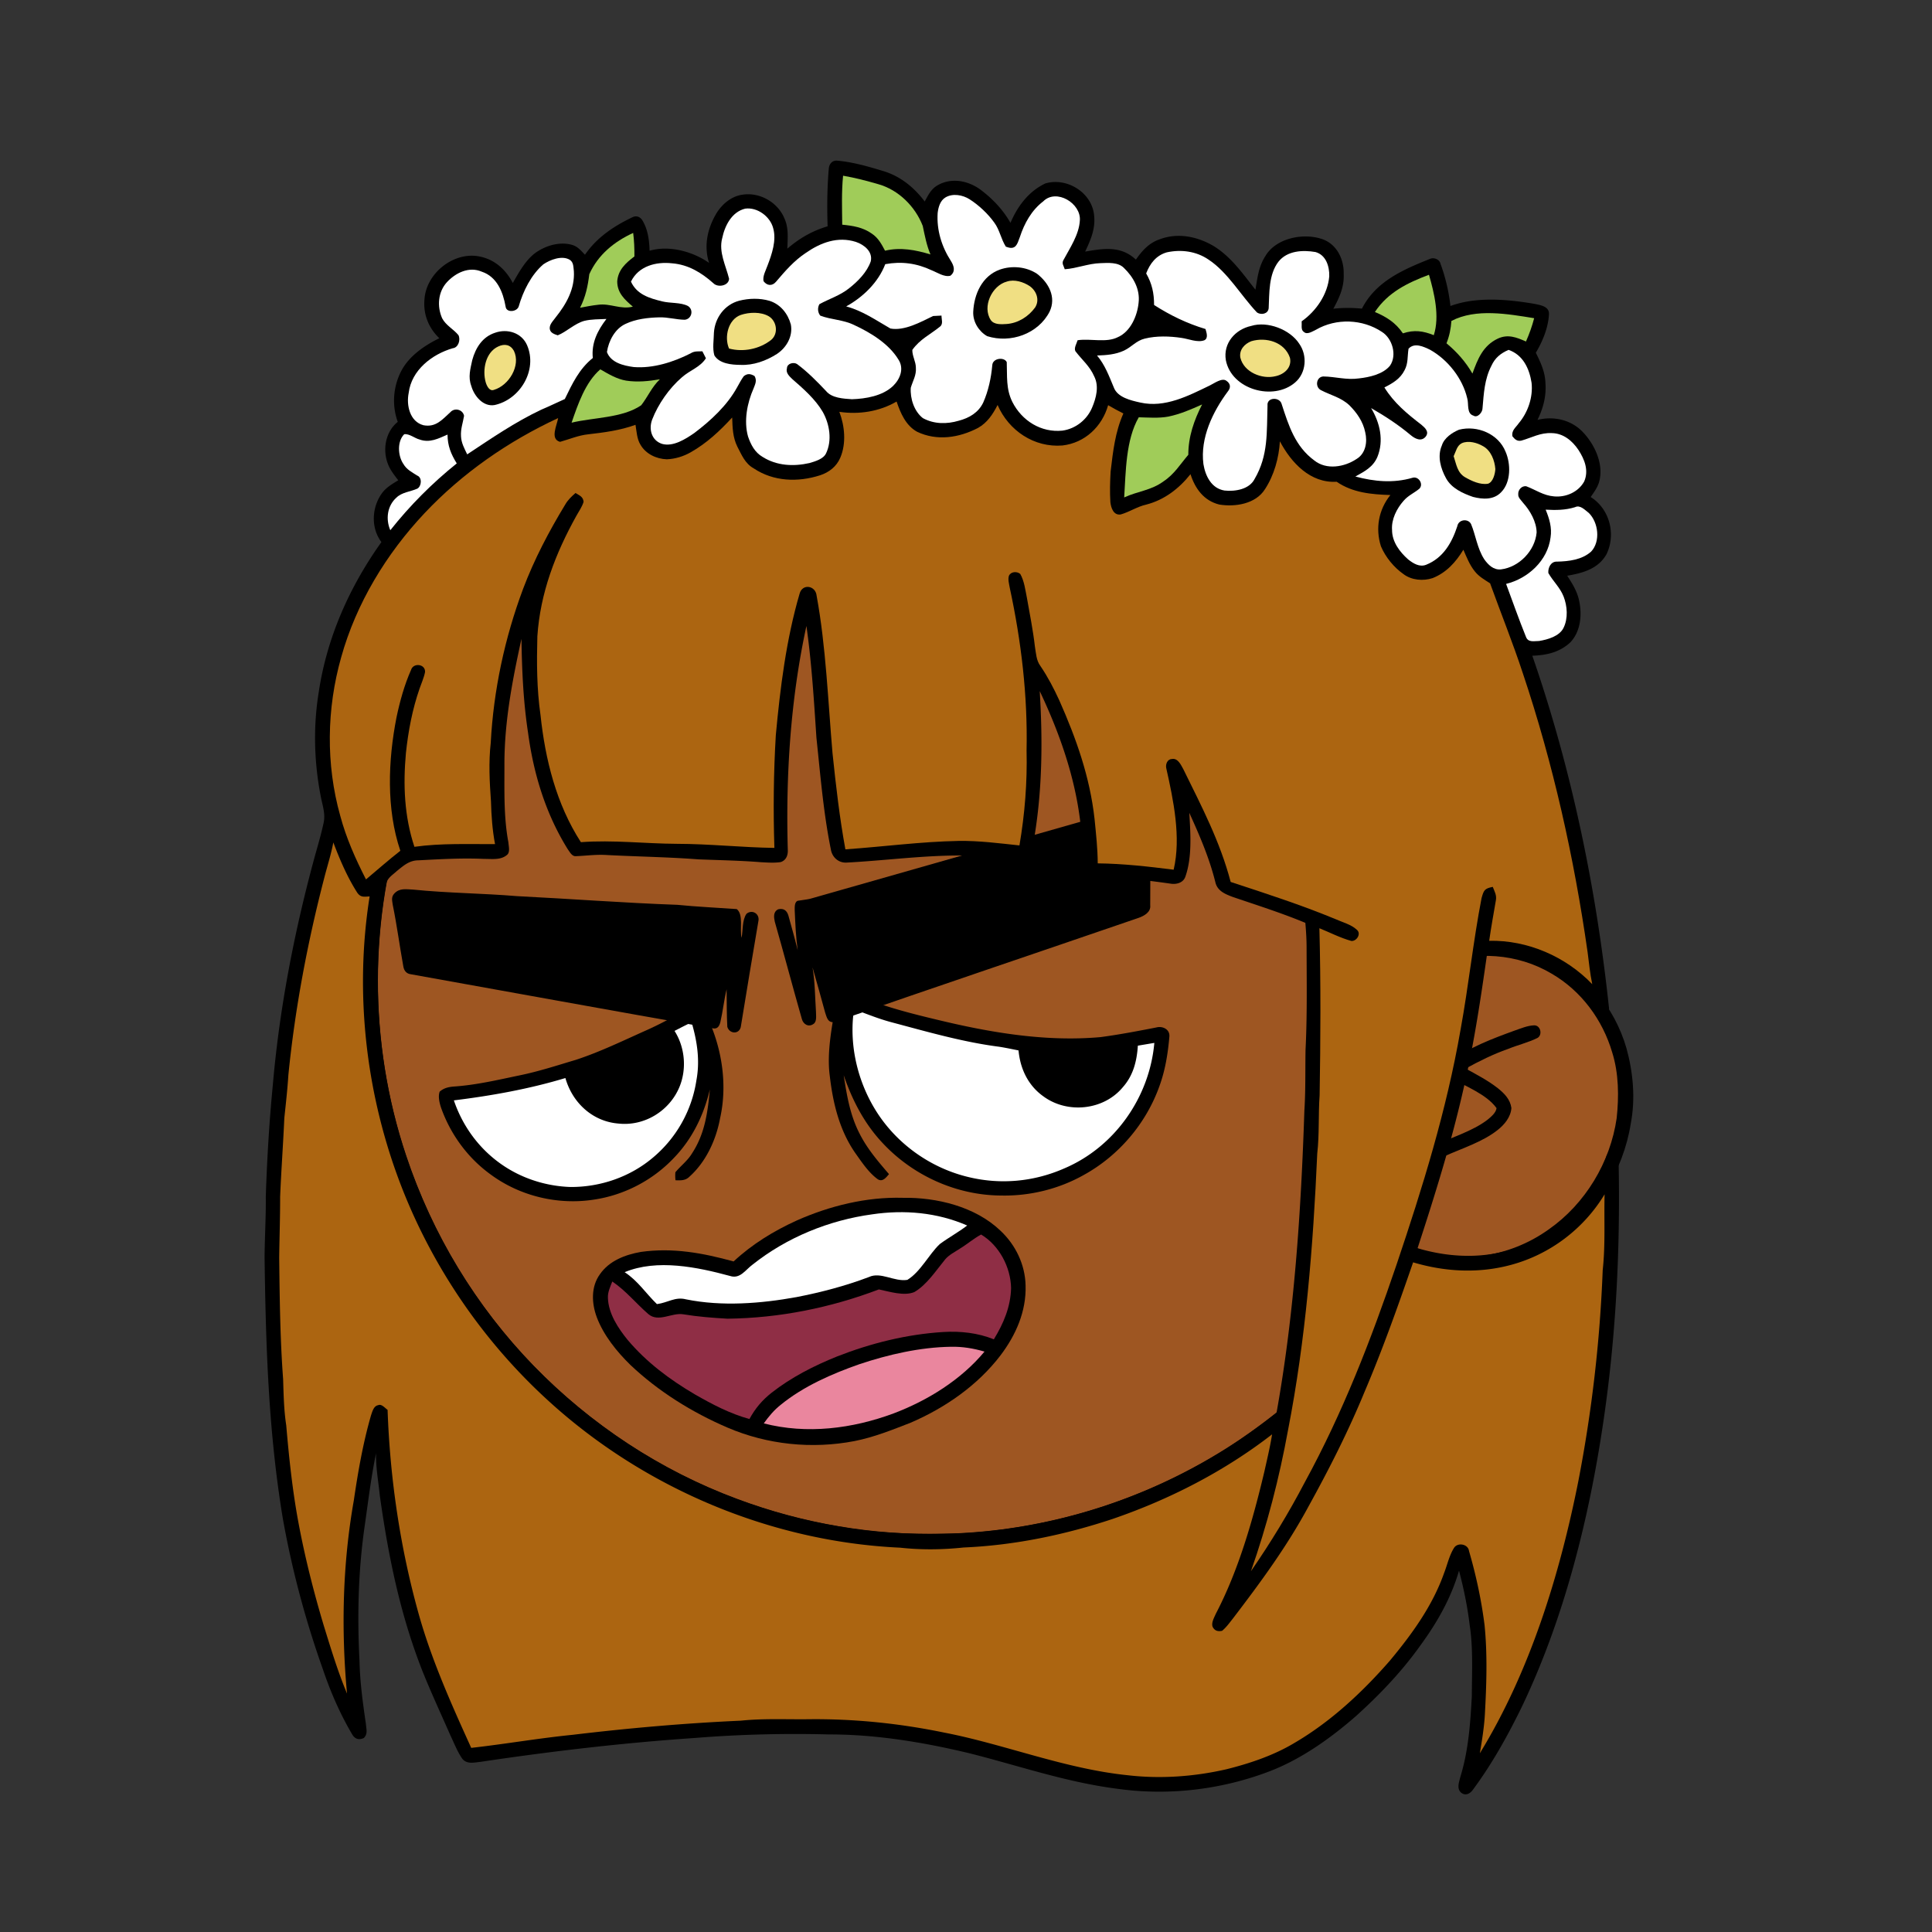 <svg xmlns:dc="http://purl.org/dc/elements/1.1/" xmlns:cc="http://creativecommons.org/ns#" xmlns:rdf="http://www.w3.org/1999/02/22-rdf-syntax-ns#" xmlns:svg="http://www.w3.org/2000/svg" xmlns="http://www.w3.org/2000/svg" viewBox="0 0 762 762" fill="none"><rect x="0" y="0" width="762" height="762" fill="#333333" stroke="none"/><mask id="avatarsRadiusMask"><rect width="762" height="762" rx="0" ry="0" x="0" y="0" fill="#fff"/></mask><g mask="url(#avatarsRadiusMask)"><path d="M396.01 164.85c37.82 4.9 74.21 19.64 104.8 42.39 6.15 4.84 12.48 9.33 18.02 14.92 23.77 21.98 42.73 49.02 55.13 78.95 9.35 22.31 14.72 46.04 16.64 70.14 6.62.81 13.05 2.14 19.12 5 15.54 6.93 27.08 20.94 31.78 37.21 2.63 9.56 3.56 19.75 1.72 29.55-2.96 18.76-13.72 36.13-29.37 46.92-10.94 7.65-24.49 12.03-37.86 11.68-5.13-.05-10.04-1.6-15.13-1.79-1.85 2.17-3.23 4.84-4.76 7.25-18.66 29.62-44.57 54.51-74.64 72.4-28.1 16.73-59.9 27.16-92.46 30.32-11.08.7-21.87 2.05-32.98.74-51.69-2.3-102.07-23.44-140.15-58.43-29.03-26.55-50.84-60.83-62.54-98.39-7.09-22.85-10.62-46.78-10.07-70.71.52-40.34 12.53-80.58 33.94-114.76 19.1-30.81 45.91-56.58 77.2-74.83 29.63-17.28 63.35-27.68 97.59-29.87 14.66-1.47 29.44-.37 44.02 1.31Z" fill="#000"/><path d="M363 169.06c48.47-1.39 97.32 14.7 135.81 44.12 6.55 4.06 11.72 9.49 17.36 14.64 24.33 22.63 43.2 50.95 54.93 82.02 7.43 19.61 11.86 40.2 13.56 61.09-8.89.74-17.34 2.34-25.38 6.38-2.19 1.03-1.89 4.95.68 5.23 2.35.23 4.98-1.51 7.24-2.2 14.62-5.37 31.32-4.35 44.78 3.68 11.69 6.78 20.09 18.16 23.89 31.06 2.6 8.25 2.68 17.41 1.76 25.95-2.5 17.35-12.35 33.73-26.73 43.81-15.71 11.33-37.17 14.64-54.93 6.2-3.17-1.43-5.94-3.58-9.08-5.05-2.95-1.09-4.88 2.79-2.7 4.75 3.17 2.76 7.34 4.52 11 6.56-20.14 34.15-49.45 62.7-84.41 81.47-30.2 16.31-64.44 25.53-98.78 26.15-27.63.72-55.33-4.04-81.21-13.72-30.32-11.24-57.84-29.43-80.37-52.6-22.67-23.37-39.92-51.88-50.2-82.77-14.96-44.64-14.91-94.01.27-138.59 11.05-33.06 30.28-63.21 55.37-87.39 29.67-28.73 67.65-48.54 108.13-56.67 12.8-2.52 25.94-4.24 39.01-4.12Z" fill="rgba(158, 86, 34, 1)"/><path d="M605.03 404.4c2.63-.1 3.44 3.8 1.36 4.98-3.69 1.83-7.82 2.77-11.64 4.35-5.82 2.04-11.28 4.76-16.68 7.72 4.29 2.34 8.86 4.74 12.71 7.76 2.58 2.09 4.85 4.35 5.33 7.8-.26 3.59-2.73 6.55-5.45 8.69-5.86 4.66-13.92 7.18-20.79 10.26-1.75.62-4.43 1.99-5.59-.26-1.02-1.74-.06-3.11 1.57-3.87 6.65-3.3 14.86-5.62 20.79-10.16 1.37-1.14 3.39-2.74 3.61-4.62-4.07-5.63-12.42-8.59-18.23-12.09-2.34-1.72-2.29-4.24-.16-6.13 7.27-5.64 16.98-9.26 25.57-12.38 2.42-.83 5.03-1.95 7.6-2.05Z" fill="#000"/><g transform="translate(-161 -83)"><path d="M494.83 474.61c2.51.17 5.02 1.39 7.38 2.24 9.33 3.65 18.8 6.05 28.52 8.37 20.93 5.06 42.75 8.76 64.32 6.83 7.36-.98 14.7-2.38 21.99-3.8 2.53-.69 5.45.75 5.17 3.64-.56 6.56-1.63 13.23-3.9 19.44-5.27 14.83-16.11 27.53-29.89 35.11-9.8 5.51-21.19 8.31-32.42 8.09-17.65-.05-34.84-7.8-46.86-20.68-7.23-7.66-11.98-16.88-15.38-26.78 1.24 7.98 2.51 15.76 6.26 23.03 3.03 6.01 7.26 10.92 11.61 15.99-1.15 1.33-2.54 3.26-4.48 1.98-3.61-2.64-6.29-6.76-8.86-10.36-6.2-8.96-8.75-19.54-10-30.22-.99-7.27.07-15.03 1.27-22.23.76-3.53 1.94-8.67 5.27-10.65ZM436.11 479.84c2.2.74 3.17 3.02 4.14 4.93 5.57 12.06 7.7 26.28 4.75 39.31-1.56 8.46-5.54 17.15-12.02 22.96-1.59 1.63-3.44 1.53-5.55 1.47a14.54 14.54 0 0 1-.05-3.16c2.13-2.57 4.79-4.51 6.55-7.43 5.1-7.77 6.2-16.21 7.05-25.25-2.4 10.15-6.94 19.55-14.24 27.08-8.3 8.76-19.55 14.63-31.49 16.39-14.13 2.2-29.06-1.34-40.6-9.82-9.1-6.53-15.98-15.92-19.7-26.46-.62-1.89-1.23-4.36-.54-6.29 1.6-1.44 3.52-1.87 5.61-2.03 8.8-.59 17.33-2.62 26.08-4.44 7.47-1.54 14.64-3.89 21.94-6.06 9.57-3.12 18.95-7.7 28.15-11.8 5.21-2.33 10.21-5.07 15.18-7.86 1.41-.7 3.12-1.76 4.74-1.54Z" fill="#000"/><path d="M497.89 481.07c4.93 1.84 9.74 3.81 14.84 5.15 13.85 3.68 28.08 7.8 42.3 9.62 2.57.4 5.13.95 7.69 1.46.66 7.27 3.8 13.87 9.84 18.14 9.45 6.94 23.73 5.49 31.27-3.61 4.15-4.66 5.55-10.31 5.95-16.41 2.17-.36 4.33-.73 6.5-1.09-1.89 21.43-15.6 41.02-35.47 49.48-12.02 5.3-25.27 6.53-38.05 3.38-15.24-3.69-28.84-13.59-36.88-27.07-6.41-10.7-9.56-23.58-8.41-36.02.13-1.01.27-2.02.42-3.03ZM433.78 486.25c2.2 7.46 3.34 15.04 1.9 22.78a49.419 49.419 0 0 1-17.13 30.52c-9.03 7.65-20.76 11.68-32.57 11.61-9.68-.32-19.25-3.38-27.2-8.94-8.85-6.18-15.31-15.02-18.77-25.22 14.82-1.83 29.68-4.49 43.99-8.81 2.75 9.71 10.67 17.13 20.91 17.95 10.19 1.12 20.01-4.88 23.99-14.24 3.02-7.1 2.31-15.78-1.86-22.3 2.23-1.14 4.46-2.34 6.74-3.35Z" fill="#fff"/></g><g transform="translate(-161 -83)"><g fill="#000"><path d="M613.54 401.51c1.59 1.01 1.08 2.86 1.24 4.48-.06 11.34-.05 22.7-.12 34.04.32 2.75-2.42 4.22-4.62 5-39.99 13.74-80.12 27.25-120.05 41.12-2.53.2-2.84-1.75-3.51-3.66-1.63-6-3.3-11.98-5.01-17.95.97 5.75.98 11.66 1.36 17.47-.02 1.44.45 3.94-.99 4.85-1.95 1.4-4.07.13-4.6-2.03-3.64-12.73-7.02-25.58-10.66-38.32-.39-1.83-.65-3.91 1.36-4.88 2.11-.49 3.41.47 4 2.44 1.27 4.55 2.55 9.11 3.68 13.7-.73-5.24-.94-10.49-1.18-15.77-.01-1.27-.14-3.73 1.66-3.79 1.47-.26 2.98-.38 4.43-.72 41.23-11.74 82.37-23.44 123.6-35.22 3.27-.87 6.02-2.08 9.41-.76ZM324 433.87c13.64 1.39 27.36 1.44 41 2.58 21.04 1.05 42.11 2.67 63.14 3.42 7.79.78 15.61 1.12 23.44 1.68 2.77 2.19 1.08 8.08 1.91 11.33.56-2.97.18-6.91 1.92-9.46 2.15-1.8 5.08-.17 4.76 2.56-2.36 14.03-4.77 28.14-7.02 42.18-.8 2.93-4.48 2.56-5.29-.15-.27-4.92-.21-9.89-.28-14.83-1.03 4.29-1.47 8.69-2.47 12.98-.43 1.64-1.17 2.84-3.1 2.4-39.48-6.89-79.4-14.23-118.87-21.29-1.88-.2-2.83-1.46-3.09-3.26-1.45-7.98-2.5-16.04-4.12-23.99-.23-1.72-.74-3.14.56-4.58 2.12-2.29 4.72-1.68 7.51-1.57Z"/></g></g><g transform="translate(-161 -83)"><path d="M517 555.43c13.39-.24 28.69 3.46 38.6 12.98 5.97 5.58 9.72 13.37 9.9 21.58.32 10.21-3.84 19.58-9.89 27.58-9.04 11.85-21.87 20.72-35.47 26.57-7.32 2.84-14.41 5.71-22.15 7.24-16.76 3.21-34.33 1.42-50.03-5.31-13.98-6.01-27.24-14.24-38.31-24.71-5.42-5.3-10.58-11.69-13.28-18.84-2.03-5.48-2.34-11.97 1.22-16.91 3.7-5.37 9.99-7.74 16.18-8.84 12.6-1.77 24.45.42 36.57 3.76 7.36-6.86 15.88-12.06 25.02-16.21 12.99-5.74 27.38-9.28 41.64-8.89Z" fill="#000"/><path d="M542.47 566.35c-3.47 2.67-7.33 4.74-10.83 7.34-4.3 4.07-7.59 10.96-12.77 14.1-5.16.84-10.5-3.32-15.18-1.11-9.25 3.5-18.79 6.01-28.49 7.9-14.14 2.57-29.48 3.77-43.64.89-4.29-1.11-7.12 1.32-11.46 1.88-4.37-4.22-7.53-9.21-12.73-12.59 12.76-5.32 28.76-1.99 41.63 1.51 3.92 1.25 6.04-2.46 8.8-4.48 13.48-10.73 30.18-17.54 47.23-19.85 12.66-1.87 25.64-.74 37.44 4.41Z" fill="#fff"/><path d="M547.96 569.91c7.13 4.29 11.65 12.83 11.82 21.09-.18 7.44-2.97 13.99-6.8 20.24-6.37-2.56-13.17-3.29-19.99-2.88-14.36.89-28.54 4.42-41.91 9.67-9.04 3.64-18.05 8.23-25.74 14.27-3.77 2.98-6.45 6.16-8.76 10.38-7.74-2.15-14.6-5.75-21.53-9.73-9.94-5.85-19.02-12.62-26.5-21.47-3.77-4.64-7.55-10.34-7.78-16.49-.14-2.33.91-4.43 1.72-6.55 5.41 3.65 9.36 8.64 14.22 12.85 4 3.41 9.21-.65 13.75.08 5.81.96 11.66 1.41 17.53 1.74 20.42-.25 40.58-4.31 59.65-11.55 4.16.86 9.89 2.73 13.97 1.05 4.92-2.84 8.62-8.58 12.18-12.91 1.47-1.75 3.81-2.92 5.71-4.17 2.91-1.75 5.48-4.02 8.46-5.62Z" fill="#8F2E45"/><path d="M536 614.18c4.54-.11 8.95.63 13.3 1.9-9.23 11.12-22.42 19.3-35.85 24.38-16.26 6.04-34.23 8.32-51.21 3.94 1.95-2.75 4.09-5.3 6.76-7.39 8.9-7.26 20.21-12.2 30.99-15.97 11.5-3.83 23.86-6.67 36.01-6.86Z" fill="#EA869E"/></g><g transform="translate(-161 -83)"/><g transform="translate(-161 -83)"><path fill-rule="evenodd" clip-rule="evenodd" d="M509.54 150.52c-5.98-1.82-12.2-3.63-18.44-4.17-1.89-.11-3.06 1.35-3.21 3.11-.66 7.56-.72 15.21-.47 22.79-6.09 1.83-11.08 4.7-15.89 8.83.017-.534.04-1.064.062-1.592.158-3.688.309-7.216-1.362-10.698-2.72-6.13-9.62-10-16.27-9.02-4.3.55-7.87 3.49-10.18 7.03-3.68 5.96-5.31 13.06-3.11 19.89-6.43-4.51-15.79-7.04-23.46-4.8-.14-4.17-.68-8.6-2.99-12.19-.9-1.26-2.24-1.71-3.67-1.07-7.39 3.51-14.13 7.99-18.83 14.84-.244-.248-.48-.497-.712-.741-1.299-1.37-2.49-2.626-4.458-3.169-4.96-1.37-10.56.36-14.6 3.34-3.576 2.737-6.134 7.219-8.366 11.133l-.324.567c-3.03-5.68-7.67-9.71-14.2-10.62-9.85-1.25-19.94 7.1-20.64 17.01-.55 5.94 1.59 11.32 5.86 15.41-5.86 2.86-11.93 7-15.02 12.92-3.2 6.18-3.77 13.5-1.38 20.07-4.64 3.72-5.97 10.37-4.14 15.87.804 2.574 2.389 4.64 3.999 6.738l.331.432-.585.358c-2.221 1.356-4.294 2.622-5.885 4.802-3.99 5.6-4.39 13.59-.17 19.21-12.6 17.67-21.51 37.66-24.72 59.21-2.21 13.52-1.84 27.5.77 40.95.158.858.354 1.707.549 2.552.61 2.634 1.211 5.235.621 7.968-.775 3.625-1.782 7.205-2.788 10.782-.423 1.506-.847 3.01-1.252 4.518-7.75 28.81-13.44 58.46-16.01 88.2-1.42 14.62-2.29 29.32-2.77 44 .05 4.53-.093 9.051-.237 13.571-.111 3.482-.222 6.964-.243 10.449.48 34.72 1.5 68.44 7.18 102.81 3.61 20.3 8.95 40.27 15.86 59.69 3.02 8.92 6.75 17.49 11.54 25.6 1.08 1.82 2.63 2.27 4.55 1.4 1.344-1.312 1.164-2.74.967-4.308-.049-.392-.099-.792-.127-1.202-1.21-8.31-2.36-16.58-2.53-24.99-.9-17.3-.52-34.8 1.88-51.97.343-2.38.672-4.765 1-7.15 1.048-7.607 2.097-15.224 3.65-22.73-.085 4.057.404 7.896.904 11.817.211 1.656.423 3.326.596 5.033 3.3 23.51 7.92 46.38 16.59 68.56 2.513 6.313 5.272 12.496 8.036 18.688 1.062 2.38 2.124 4.762 3.174 7.152.403.838.79 1.696 1.179 2.558 1.046 2.319 2.105 4.666 3.541 6.722 1.567 1.925 3.853 1.63 6.053 1.346.383-.05.763-.099 1.137-.136 28.01-4.18 56.21-7.5 84.47-9.41 17.61-1.42 35.34-1.86 53-1.4 18.6-.03 37.47 3.13 55.53 7.47 5.802 1.462 11.493 3.057 17.159 4.644 13.515 3.785 26.889 7.531 41.291 9.356 19.98 2.76 40.7.31 59.54-6.85 12.6-4.79 24.21-13.06 34.31-21.88 9.52-8.6 18.3-17.81 25.72-28.31 6.45-8.87 11.86-18.44 14.9-29.04 1.85 7.02 3.32 14.13 4.19 21.34 1.14 7.362 1.029 15.078.921 22.668-.027 1.864-.053 3.72-.061 5.562-.59 10.85-1.33 21.41-4.53 31.81-.068.291-.149.595-.233.906-.468 1.751-1 3.743.393 5.144 1.62 1.53 3.57.71 4.75-.94 7.55-10.17 13.81-21.41 19.35-32.78 16.81-35.16 26.6-74.55 32.23-112.99 4.88-33.18 6.56-66.68 5.97-100.2a16.994 16.994 0 0 1-.056-1.261c-.025-1.211-.052-2.523-.674-3.439-1.109-.562-2.011-.307-3.024-.021-.284.08-.577.163-.886.231-5.37 15.63-16.69 28.82-32.06 35.25-13.63 5.88-28.54 5.72-42.63 1.56 6.92-21.15 13.61-42.61 18.45-64.33 3.9-16.93 6.43-33.99 8.89-51.17 16.39-.35 32.61 7.25 41.66 21.1.98 1.59 2.32 2.65 3.81 3.72.344-.365.695-.674 1.025-.964 1.082-.951 1.944-1.709 1.615-3.616-5.03-46.98-14.71-93.75-30.19-138.43 5.58-.17 10.82-1.35 14.99-5.27 4.03-4.22 4.66-10.68 3.53-16.16-.74-3.83-2.68-6.92-4.77-10.12 6.08-1.02 12.29-2.7 15.51-8.49 3.8-7.86 1.25-17.84-6.24-22.55l.437-.634c1.395-2.014 2.708-3.908 3.143-6.426 1.3-6.5-2.13-13.75-6.54-18.41-4.57-4.95-11.57-6.57-18.03-4.94 2.28-4.61 3.55-9.45 3.14-14.63-.16-4.36-1.89-8.04-3.79-11.86 2.68-4.5 4.92-9.9 5.18-15.17.162-2.905-2.851-3.523-5.167-3.998a40.18 40.18 0 0 1-.723-.152c-10.52-1.77-22.78-2.88-32.96.88-.65-5.69-1.96-11.35-3.95-16.72-.35-1.68-2.57-2.51-4.02-1.9-10.65 4.25-21.44 8.88-26.94 19.66-3.81-.37-7.47-.39-11.28.04 2.39-4.37 4.35-8.66 4.08-13.77.15-6.07-2.99-12.17-9.12-13.9-7.3-2.21-17.69-.08-21.79 6.94-2.314 3.607-2.936 7.381-3.602 11.429-.097.588-.194 1.182-.298 1.781a313.555 313.555 0 0 1-2.237-2.858c-4.142-5.333-8.194-10.552-14.083-14.252-6.41-3.83-14.17-5.47-21.35-2.79-4.25 1.42-6.99 4.48-9.47 8.04-5.94-5.53-12.68-4.42-20.01-3.16 2.17-4.62 4.1-8.99 3.53-14.26-.83-9.04-10.74-15.13-19.24-12.62-6.58 3.12-10.95 8.97-13.75 15.55-3-5.29-7.25-9.73-12.13-13.32-4.84-3.37-11.09-4.56-16.44-1.6-2.466 1.347-3.615 3.471-4.872 5.794l-.378.696c-4.17-5.51-9.5-9.9-16.18-11.95Zm-26.744 220.267c-.902-13.654-1.808-27.353-3.736-40.897-6.25 28.79-8.18 58.76-7.35 88.17.14 2.15-.58 4.22-2.78 4.95-2.313.357-4.746.22-7.106.087l-.844-.047c-6.011-.48-12.054-.682-18.09-.883-2.139-.072-4.276-.143-6.41-.227-7.396-.566-14.811-.844-22.224-1.121-4.754-.177-9.508-.355-14.256-.609-2.64-.156-5.245.035-7.856.226-1.405.102-2.811.205-4.224.254-1.148-.041-1.885-1.13-2.527-2.078-.141-.208-.278-.41-.413-.592-8.75-14.03-13.52-29.71-15.71-46.02-1.88-12.32-2.41-24.59-2.6-37.03-3.56 16.22-6.67 32.34-6.72 49.03.005 1.561 0 3.132-.005 4.711-.027 8.84-.056 17.901 1.565 26.479.019.296.062.635.108.995.174 1.366.388 3.043-.538 3.905-2.056 1.835-4.751 1.764-7.368 1.695-.577-.015-1.15-.03-1.712-.025-8.266-.38-16.46.054-24.753.493l-1.277.067c-3.288.037-5.446 1.787-7.814 3.707l-.636.513c-.392.366-.798.705-1.196 1.037-1.451 1.211-2.805 2.341-3.064 4.443-7.07 40.7-2.59 83.23 13.35 121.37 15.02 36.53 40.17 68.59 71.96 92.01 27.83 20.65 60.72 34.43 94.93 39.9 15.78 2.72 31.71 3.04 47.68 2.39 35.04-2.1 69.48-12.82 99.55-30.94 8.32-4.93 16.04-10.61 23.73-16.44 7.04-39.11 9.69-79.62 11-119.31.348-5.358.369-10.716.39-16.08.01-2.645.021-5.291.07-7.94.548-10.862.494-21.825.44-32.734-.012-2.419-.024-4.834-.03-7.246.01-3.35-.2-6.69-.49-10.02-7.556-3.138-15.273-5.726-23.012-8.321-1.879-.63-3.759-1.26-5.638-1.899-3.05-1.16-6.11-2.38-6.87-5.93-2.37-9.49-6.21-18.37-10.25-27.25l.056.951c.463 7.77.999 16.761-1.566 24.119-.75 2.4-3.25 3.19-5.55 2.92-9.59-1.36-19.34-2.54-29.03-2.84-.306-.029-.625-.049-.951-.07-1.552-.096-3.251-.202-4.309-1.4-.74-1.08-.767-2.653-.791-4.064a24.474 24.474 0 0 0-.039-1.196c.26-23.25-6.95-45.62-16.81-66.43 1.25 20.59 1.02 40.9-2.75 61.24l-.028.13c-.342 1.557-.722 3.286-2.152 4.22-1.994 1.375-4.737 1.038-7.082.75-.196-.024-.388-.048-.578-.07-15.258-2.517-31.112-1.183-46.776.136-5.618.473-11.211.944-16.744 1.234-3.22.21-5.76-2.07-6.27-5.18-2.405-11.813-3.639-23.96-4.862-36.005-.273-2.678-.544-5.351-.828-8.015l-.214-3.223Z" fill="#000"/><path d="M493.52 152.3c4.7.8 9.4 2.04 13.98 3.37 7.95 2.27 14.5 8.8 17.44 16.44.81 3.83 1.51 7.6 3.04 11.24-5.88-1.78-11.8-2.92-17.91-1.47-1.39-2.61-2.68-5.05-5.22-6.74-3.53-2.5-7.47-3.11-11.67-3.52-.06-6.42-.3-12.93.34-19.32Z" fill="#A0CC59"/><path d="M543.4 161.59c3.6 2.28 7.32 5.77 9.78 9.24 2.13 2.89 2.64 6.52 4.54 9.46 1.2.41 2.45.84 3.58 0 1.06-.89 1.44-2.58 1.96-3.83 1.76-5.4 4.61-10.54 9.2-14.04 5.18-5.2 15.03.8 14.44 7.59-.33 5.55-3.89 10.76-6.42 15.48-.86 1.42.06 2.32.47 3.7 4.82-.33 9.21-2.25 14.05-2.4 3-.11 7.01-.46 9.29 1.89 3.73 3.58 6.43 8.43 5.78 13.76-.51 5.12-3.15 11.3-8.12 13.51-4.58 2.38-10.74.47-15.93 1.24-.36 1.25-1.53 3.07-.87 4.33 2.58 3.4 5.65 5.84 7.41 9.91 1.99 3.91.8 8.47-.81 12.29-2 4.82-6.52 8.4-11.7 9.12-8.41.88-16-3.88-19.75-11.28-2.6-5.21-2.01-10.16-2.23-15.74-1.01-2.13-5.61-1.6-5.71 1.28-.45 4.98-1.54 10.1-3.57 14.68-1.89 3.95-5.52 6.08-9.63 7.15-4.73 1.41-9.76 1.38-14.16-1.01-3.45-2.66-5.08-7.75-4.78-11.99.81-2.76 2.25-4.91 2.01-7.94-.02-2.39-1.46-4.63-1.4-6.98 2.99-4.24 7.12-6.09 10.94-9.21 1.33-1.06.54-2.89.57-4.33-1.11.03-2.22.09-3.32.17-4.78 2.32-11.32 5.97-16.83 4.93-5.73-3.28-10.94-6.97-17.45-8.72 6.63-3.63 12.69-9.51 15.41-16.66 6.42-1.18 12.4-.37 18.28 2.4 2.23.87 4.97 2.8 7.41 2.16 2.09-1.62 1.45-3.84.23-5.78-3.67-5.67-5.69-12.19-5.25-18.98.27-2.27.99-4.89 3.09-6.13 2.86-1.7 6.79-.99 9.49.73Z" fill="#fff"/><path d="M454.921 165.29c4.77-.65 9.85 3.09 11.03 7.71 1.37 4.78-.52 10.26-2.24 14.75-.66 1.89-1.97 4.12-1.57 6.14 1.4 1.87 3.45 2.02 4.96.2 3.56-4.18 7.06-8.25 11.69-11.32 5.89-4.1 12.62-6.64 19.79-4.36 3.24 1.1 6.74 3.83 5.85 7.68-1.48 4.28-5.13 7.95-8.64 10.69-3.55 2.81-7.72 4.07-11.62 6.2-.79 1.46-.68 3.2.35 4.51 4.37 1.65 9.04 1.58 13.34 3.69 6.47 2.99 13.69 7.38 17.47 13.6 2.36 3.59.69 7.73-2.1 10.45-4.13 3.94-10.75 5.06-16.23 5.23-3.35-.23-7.92-.43-10.21-3.25-3.62-3.82-7.19-7.46-11.43-10.63-1.32-.86-3.9-.26-3.98 1.63-.54 1.83.9 3.14 2.09 4.29 4.34 3.78 9.1 7.93 12.04 12.97 2.7 4.81 3.74 11.21 1.3 16.33-1.06 2.28-4.36 3.18-6.56 3.84-6.31 1.41-12.87 1.1-18.46-2.42-3.1-1.8-4.65-4.81-5.77-8.09-1.7-6.12-.34-13.18 2.19-18.91.66-1.73 1.42-3.11.39-4.91-1.55-.89-2.75-1.11-4.24.06-1.01 1.33-1.76 2.89-2.6 4.33-3.92 7.18-10.44 13.21-16.92 18.09-3.44 2.39-8.38 5.53-12.73 4.28-4.14-1.35-5.33-5.79-3.88-9.61 2.36-6.09 6.71-12.32 11.66-16.59 3.37-2.99 7.2-3.93 9.53-7.57-.46-.91-.93-1.82-1.39-2.73-1.69.05-3.15-.17-4.66.81-6.69 3.42-14.84 6.01-22.41 5.39-4.01-.54-9-1.68-10.58-5.91.66-4.39 3.15-9.2 7.36-11.12 4.04-1.92 8.84-2.46 13.27-2.57 3.4-.1 6.65.89 10.02.95 2.79-.23 3.7-3.95 1.28-5.44-2.91-1.48-6.95-1.01-10.14-1.81-5.02-1.23-10-2.7-12.31-7.79 2.97-6.13 9.84-7.93 16.15-7.23 6.43.49 11.65 3.68 16.36 7.87 1.75 1.8 6.04 1.04 6.19-1.76-1.26-5.17-4.17-10.54-2.72-15.99 1.03-4.95 3.75-10.38 9.08-11.68Z" fill="#fff"/><path d="M410.729 174.87c.4 3.09.51 6.16.49 9.27-3.41 2.59-6.41 5.24-6.78 9.81-.01 4.6 2.96 7.24 6.16 9.99-4.81 1.24-8.88-1.38-13.64-.74-2.4.25-4.8.73-7.18 1.18 2.19-4.32 3.06-8.49 3.65-13.25 3.46-7.65 9.77-12.81 17.3-16.26Z" fill="#A0CC59"/><path d="M621.179 182.53c5.65-1.23 11.61-.46 16.44 2.83 7.62 4.99 12.88 14.28 19.17 20.9 1.62 1.07 4.37.58 4.59-1.7.29-5.98-.04-13.28 3.85-18.34 3.45-4.37 9.54-4.68 14.6-3.82 4.18 1.16 5.56 5.7 5.44 9.6-.61 7.07-5.15 13.71-10.88 17.73.13 1.2-.41 3.46.83 4.13 1.27 1.36 3.48-.21 4.81-.81 7.99-4.63 18.37-4.25 26.03.86 4.14 2.6 6.01 9.22 3.17 13.32-2.74 3.37-8.09 4.55-12.21 5.01-4.92.72-9.3-.69-14.1-.76-2.81.16-3.36 4.21-.88 5.42 3.88 2.02 7.78 2.8 11.14 5.91 2.98 2.97 5.43 6.48 6.28 10.68.92 3.82.19 8.39-3.44 10.55-4.79 3.19-11.83 4.41-16.63.58-7.58-5.56-10.1-13.7-12.87-22.19-.71-2.98-5.97-2.84-5.6.54-.35 10.38.39 19.57-5.08 28.92-2.1 4.16-7.74 5.02-11.88 4.58-5.18-.84-7.55-5.75-8.32-10.44-1.32-10.27 3.67-20.65 9.67-28.69 1.2-1.46 1.03-3.04-.55-4.11-1.73-1.44-4.98 1.06-6.68 1.84-8.45 4.09-17.65 8.88-27.33 6.7-3.65-.81-9.04-2.01-10.47-6-1.87-4.44-3.43-8.8-6.59-12.55 3.7-.14 7.18-.36 10.6-1.93 3.09-1.46 4.83-3.91 8.19-4.73 4.65-1.16 9.8-.99 14.52-.29 2.79.38 6.32 1.97 9.02.93 1.65-.83.82-3.07.44-4.43-7.29-2.19-13.88-5.38-20.28-9.48 0-4.65-.81-8.41-3.12-12.45 1.5-3.93 3.95-7.1 8.12-8.31ZM385.639 185.42c1.64.96 1.49 2.92 1.7 4.57.4 6.95-2.96 12.92-7.16 18.16-.98 1.42-2.75 2.95-2.29 4.83.32 1.39 1.91 1.89 3.1 2.27 3.41-1.35 6.69-4.68 10.47-5.7 2.79-.69 5.86-.6 8.72-.75-3.5 4.56-5.98 9.47-5.37 15.4-5.4 4.33-8.09 10.12-11.04 16.18-3.1 1.37-6.13 2.88-9.26 4.19-10.44 4.93-19.68 11.32-29.25 17.64-1.12-2.39-2.32-4.47-2.44-7.17-.18-2.88.76-5.28 1.21-8.05-.51-2.49-3.72-3.33-5.43-1.39-3.22 2.92-5.71 6.05-10.6 5.11-5.38-1.43-6.8-7.92-5.81-12.74 1.09-8.97 9.18-15.24 17.36-17.62 2.28-.24 3.18-3.4 2.26-5.17-1.87-2.32-4.95-3.82-6.43-6.66-2.05-4.67-1.64-10.37 1.89-14.22 3.44-3.72 8.73-6.32 13.74-4.15 5.99 1.98 8.39 8.02 9.4 13.74.27 2.64 4.61 2.12 5.2-.11 1.72-5.98 4.9-12.41 9.68-16.52 2.68-1.84 7.33-3.6 10.35-1.84Z" fill="#fff"/><path d="M555.351 189.33c4.75-1.67 10.4-1.16 14.66 1.65 4.59 3.54 7.7 9.21 4.95 14.96-4.5 8.75-15.38 12.58-24.63 9.64-3.33-1.93-5.63-5.67-5.48-9.56.31-6.99 3.51-14.19 10.5-16.69Z" fill="#000"/><path d="M724.599 191.37c2.11 7.28 4.301 16.44 1.901 23.83-4.21-1.7-7.79-2.19-12.18-.72-2.82-4.17-6.48-6.51-11.05-8.43 5.16-7.77 12.879-11.5 21.329-14.68Z" fill="#A0CC59"/><path d="M558.13 194.05c2.96-.98 6.49.13 9.01 1.8 2.68 1.9 4 5.48 2.12 8.42-2.65 3.63-6.7 6.19-11.24 6.52-2.02.13-4.9.36-6.23-1.53-3.51-5.25.43-13.64 6.34-15.21Z" fill="#F0DF83"/><path d="M452.499 201.62c3.86-.98 8.12-1.1 11.97.02 4.33 1.35 7.3 5.07 8.45 9.35.86 4.6-1.66 9.04-5.43 11.57-4.26 2.74-9.36 4.6-14.49 4.35-3.43-.02-8.23-.45-10.24-3.72-.82-2.78-.22-6.13-.18-9.02.4-5.82 4.19-11.01 9.92-12.55Z" fill="#000"/><path d="M453.18 207.21c3.38-1.12 7.89-1.29 11.05.54 3.21 1.97 3.87 6.93.87 9.36-4.59 3.58-10.94 4.86-16.56 3.36-1.98-4.5-.38-11.49 4.64-13.26Z" fill="#F0DF83"/><path d="M766.09 208.5c-.83 3.18-1.9 6.18-3.23 9.19-3.74-1.64-7.11-3-11.11-1.14-5.87 2.79-7.92 8.06-10.01 13.79-2.7-4.68-6.1-8.49-10.23-11.94 1.16-2.94 1.71-5.67 1.94-8.82 9.71-5.06 22.3-2.74 32.64-1.08Z" fill="#A0CC59"/><path d="M654.481 211.55c6.4-2 15.32 1.38 18.96 7.03 3.27 4.63 2.77 11.51-1.62 15.26-8.58 7.43-25.1 2.81-27.33-8.77-1.12-6.68 3.68-12.16 9.99-13.52ZM356.261 214.24c4.87-1.72 10.51 0 12.63 4.93 4.21 9.8-2.75 21.43-12.87 23.59-4.5.75-8.05-3.64-9.14-7.54-1.32-3.52-.37-6.69.38-10.2 1.33-4.84 3.99-9.15 9-10.78Z" fill="#000"/><path d="M654.5 217.58c5.87-1.75 13.15.29 15.27 6.54.85 3.85-2.26 6.53-5.7 7.26-5.36 1.32-12.45-1.57-13.86-7.29-.55-3.08 1.59-5.43 4.29-6.51ZM357.52 219.65c2.5-1.17 4.8-.75 6.18 1.74 2.78 5.83-2 13.65-7.87 15.37-1.79.72-2.84-1.59-3.25-2.94-1.41-4.89-.11-11.87 4.94-14.17Z" fill="#F0DF83"/><path d="M716.54 220.53c2.36-2.56 5.95-.8 8.52.43 6.98 3.92 12.76 11.23 14.61 19.05.71 2.27-.32 6.12 2.47 6.92 1.58 1.04 3.6-1.3 3.58-2.92.52-5.86.75-11.4 3.51-16.75 1.44-3.15 3.64-4.9 6.75-6.27 5.74 1.97 8.22 7.41 9.09 13 .61 5.67-1.42 11.65-5.09 15.98-1.19 1.71-2.84 2.74-2.49 5.07.94 1.21 1.91 2.12 3.56 1.74 4.15-1.18 7.46-3.19 11.99-2.96 4.55.07 8.1 3.03 10.52 6.65 2.41 3.71 4.15 8.07 2.26 12.43-2.3 4.18-7.22 6.32-11.88 5.88-4.2-.33-7.19-2.56-10.9-3.97-1.84-.37-3.39 1.46-3.23 3.17-.11 1.31 1.19 2.34 1.91 3.34 2.78 3.09 5.29 7.46 5.34 11.7-.64 7.19-6.89 13.67-14.04 14.55-2.93.33-5.07-1.79-6.62-3.99-2.76-4.25-3.41-9.62-5.19-13.86-1.15-2.33-4.98-1.9-5.43.82-2.18 6.6-5.56 12.51-12.3 15.21-2.62 1.03-5.08-.53-7.08-2.1-3.35-2.98-6.37-6.94-6.36-11.62-.32-4.18 1.83-8.42 4.53-11.49 1.81-2.11 4.11-3.05 6.21-4.76 1.83-1.78-.28-5.11-2.71-4.33-7.47 2.19-15.09 1.49-22.5-.51 3.61-2.01 6.98-3.71 8.69-7.73 2.62-6.47 1.01-13.47-2.49-19.27 5.52 3.18 10.76 6.58 15.64 10.69 1.69 1.4 4.1 2.68 5.86.62 1.58-1.96-.25-3.55-1.72-4.78-5.56-4.27-10.81-8.62-14.53-14.66 3.3-1.67 6.26-3.4 7.97-6.83 1.47-2.74 1.06-5.45 1.55-8.45Z" fill="#fff"/><path d="M397.769 228.67c3.18 1.83 6.48 3.83 10.16 4.45 4.52.69 8.87.23 13.34-.52-3.17 2.98-4.76 6.89-7.36 10.23-7.34 5.08-18.94 4.8-27.47 6.88 2.45-7.15 5.44-15.98 11.33-21.04Z" fill="#A0CC59"/><path d="M514.62 241.37c1.57 4.59 3.61 9.43 8.07 11.91 7.84 3.75 16.55 2.4 24.03-1.49 3.7-2.08 5.85-5.39 7.74-9.06 4.35 10.09 14.44 16.88 25.58 15.97 8.85-1.02 15.62-7.44 18.02-15.89 1.97 1.16 3.96 2.24 6.01 3.26-3.27 7.39-4.08 14.95-5.03 22.88-.23 4.02-.35 8.09-.1 12.1.25 2.23 1.22 5.28 4.06 4.86 3.44-.97 6.47-3.07 10.03-3.88 7.15-1.82 12.98-6.3 17.51-12.01 1.82 5.71 5.3 10.49 11.37 11.98 6.27 1.02 14.35-.23 18-6.05 3.62-5.53 5.5-12.34 5.89-18.89 4.48 8.47 12 16.57 22.39 15.95 6.31 4.34 13.75 5 21.19 5.23-4.64 5.8-5.97 13.14-3.73 20.22 1.8 4.27 5.11 8.32 8.91 10.98 3.18 2.41 7.73 2.79 11.45 1.58 5.45-2.15 9.17-6.3 12.16-11.2 1.28 2.93 2.47 6.02 4.5 8.52 1.6 2.06 3.89 3.33 6.04 4.73 4.27 11.84 8.97 23.48 12.9 35.43 11.97 35.68 20.23 72.79 25.55 110.02.56 4.23.95 8.48 1.84 12.66-10.47-10.92-25.49-17.44-40.65-17.12.76-5.37 1.74-10.69 2.65-16.03.35-2.01-.56-3.45-1.24-5.24-3.28.65-3.54 1.33-4.42 4.43-3.32 17.13-5.12 34.6-8.26 51.78-5.55 31.92-14.94 62.12-25.26 92.76-10.06 29.61-21.16 58.33-36.19 85.84-6.37 12.17-13.45 23.79-21.25 35.1 6.37-18.12 11.2-36.81 14.64-55.7 6.97-35.64 9.93-72.74 11.51-108.99.88-7.66.39-15.32.94-23 .37-21.95.49-43.97-.09-65.91 4.17 1.69 8.29 3.83 12.64 5.03 2.08.11 3.92-2.83 2.2-4.36-2.24-2.16-5.88-3.06-8.68-4.34-13.47-5.56-27.3-10.04-41.15-14.58-4.18-15.91-11.42-29.7-18.64-44.41-.94-1.69-2.19-4.58-4.59-4.07-1.76.04-2.52 2.12-2.18 3.59 2.82 12.56 5.92 27.32 2.92 40.06-9.96-1.26-19.89-2.39-29.94-2.5-.03-5.88-.68-11.68-1.26-17.53-1.83-16.53-7.2-31.65-13.9-46.76-2.16-4.71-4.55-9.3-7.47-13.59-1.63-2.18-1.7-5.01-2.15-7.62-.74-6.46-2.02-12.8-3.15-19.2-.62-3.09-1.05-6.68-2.62-9.44-1.31-1.13-3.7-.97-4.47.69-.49 1.45.07 3.24.31 4.71 4.55 21.11 7.11 42.61 6.64 64.22.3 12.56-.69 25.06-2.81 37.44-8.04-.84-15.97-1.91-24.08-1.77-14.88.28-29.73 2.29-44.57 3.32-2.31-12.58-3.75-25.26-5.08-37.98-1.75-20.14-2.58-42.09-6.26-62.02-.36-4.07-5.64-4.96-6.73-.8-5.28 18.03-7.64 37.12-9.37 55.78-.88 14.78-1.04 29.64-.56 44.45-12.84-.18-25.58-1.59-38.43-1.61-12.74-.06-25.16-1.6-37.89-.65-9.68-14.96-14.07-32.62-15.93-50.17-1.48-10.34-1.51-20.59-1.24-31.01 1.14-17.14 7.14-32.72 15.43-47.61.98-1.75 2.24-3.53 2.81-5.46-.22-2.08-1.64-2.47-3.18-3.47-1.56 1.35-3.01 2.72-4.05 4.53-6.42 10.56-12.26 21.68-16.63 33.26-7.27 19.45-11.67 40.03-12.77 60.77-.86 7.69-.46 15.32.09 23.01.16 5.7.55 11.32 1.61 16.92-10.53.04-21.37-.41-31.8 1.06-4-12.01-4.49-24.46-3.35-36.99.93-8.7 2.52-17.17 5.4-25.46.73-2.14 1.72-4.28 2.15-6.5.14-3.2-4.59-3.73-5.5-.89-2.65 5.99-4.44 12.46-5.78 18.86-3.31 16.95-4.07 36.01 1.53 52.55-4.64 3.6-9.03 7.53-13.55 11.29-4.13-8.08-7.8-16.29-10.15-25.08-5.72-20.34-5.38-42.24.37-62.54 5.91-21.23 17.81-40.82 32.86-56.81 14.95-15.85 32.97-28.35 52.7-37.52-.4 2.74-3.34 8.26.76 9.37 3.72-1.03 7.19-2.56 11.08-2.97 6.37-.73 12.62-1.54 18.68-3.75.43 2.51.56 5.61 1.94 7.81 2.09 3.68 6.29 5.65 10.41 5.79 3.31-.14 6.52-1.12 9.4-2.75 6.34-3.59 11.49-8.41 16.38-13.73.14 4.03.22 7.8 2.04 11.49 1.76 3.35 3.03 6.67 6.49 8.59 7.8 5.2 17.39 5.51 26.14 2.71 3.52-1.15 6.51-3.46 7.97-6.93 2.41-5.6 1.77-12.5-.37-18.1 7.68 1.15 15.83-.1 22.57-4.06Z" fill="rgba(172, 101, 17, 1)"/><path d="M635.121 242.52c-3.19 6.27-5.45 12.72-5.44 19.85-3.22 3.78-5.53 7.68-9.79 10.49-4.88 3.59-10.08 3.84-15.5 6.33.65-10.05.59-22.67 5.75-31.61 3.81.09 7.89.43 11.65-.27 4.74-.98 8.95-2.83 13.33-4.79Z" fill="#A0CC59"/><path d="M736.451 252.48c7.18-1.83 15.52 1.6 18.36 8.68 2.1 4.79 2.16 12.03-1.73 15.96-2.94 3.12-7.28 2.85-11.1 1.87-4.07-1.41-8.49-3.41-10.65-7.36-2.12-3.86-3.51-8.69-1.65-12.92.9-2.98 4.04-5.09 6.77-6.23Z" fill="#000"/><path d="M320.421 254.27c1.97-.31 4.13 1.59 6.05 2.07 4.03 1.45 7.42-.37 11.04-1.94.02 4.41 1.36 7.7 3.64 11.37-9.75 7.85-18.43 16.55-26.21 26.36-1.87-4.37-1.23-9.57 2.37-12.83 2.25-2.21 5.58-2.35 8.34-3.6 1.65-1.02 1.9-4.42-.14-5.15-2.09-1.37-4.12-2.32-5.43-4.59-2.16-3.15-2.5-8.87.34-11.69Z" fill="#fff"/><path d="M737.57 257.79c2.61-1.14 6.01-.19 8.37 1.19 3.12 1.71 4.59 5.65 4.84 9.02-.1 1.85-.87 5.12-2.88 5.78-3.06.54-6.51-1.08-9.11-2.58-3.07-1.82-3.41-5.18-4.46-8.27.88-1.8 1.29-4.2 3.24-5.14Z" fill="#F0DF83"/><path d="M782.229 283.03c2-1.02 3.92 1.16 5.43 2.3 3.76 3.71 4.681 11.21.901 15.22-3.64 3.25-8.76 3.85-13.44 3.96-2.41-.13-3.63 2.36-3.44 4.49 1.84 3.24 4.58 5.67 6 9.23 1.5 3.8 1.84 8.66 0 12.39-1.61 3.33-6.271 4.64-9.641 5.19-1.93 0-4.279.7-5.159-1.57-2.8-6.9-5.27-13.95-7.86-20.94 8.65-2.13 16.389-9.2 17.529-18.3.62-3.9-.469-7.42-1.929-10.98 3.97.21 7.769.22 11.609-.99Z" fill="#fff"/><path d="M292.469 415.26c2.56 6.81 5.52 13.7 9.45 19.84 1.38 1.95 2.69 1.56 4.87 1.46-6.1 38.43-1.42 78.68 12.73 114.91 12.52 31.99 32.48 61.02 57.9 84.13 37.68 34.37 87.6 55.47 138.59 57.82 8.35.91 16.69.81 25.04-.07 20.03-.85 39.98-4.99 58.98-11.33 22.39-7.7 43.97-18.78 62.7-33.31-.8 4.98-1.97 9.87-3.07 14.79-4.51 18.95-10.1 38.72-19.15 56.03-.63 1.49-1.85 3.52-1.22 5.14.84 1.57 2.03 1.87 3.72 1.54 1.65-1.36 2.96-3.21 4.29-4.88 10.9-14.28 21.27-28.34 29.81-44.21 8.1-14.66 15.68-29.59 22.06-45.1 7.15-16.77 13.23-33.91 19.18-51.14 12.6 3.76 25.86 4.46 38.61 1 15.38-4.13 28.69-14.21 36.91-27.83-.25 10.05.35 19.94-.75 29.96a547.782 547.782 0 0 1-9.58 83.03c-7.33 36.96-19.08 75.15-38.87 107.46.85-5.11 1.71-10.31 1.99-15.49.64-11.63 1.03-23.44-.13-35.04-1.25-9.88-3.35-19.66-6.13-29.22-.38-2.84-4.53-3.5-5.92-1.23-1.88 2.96-2.65 6.71-3.94 9.98-4.56 12.9-12.74 24.16-21.44 34.58-10.86 12.44-23.32 24.04-37.64 32.4-8.14 4.88-17.52 8.03-26.69 10.32-12.64 2.9-25.88 3.88-38.79 2.39-24.94-2.52-48.74-12.22-72.48-16.82-17.63-3.64-35.49-5.49-53.5-5.29-8.91.11-17.96-.36-26.81.57-22.12.99-44.22 2.93-66.19 5.56-13.43 1.34-26.74 3.66-40.14 5.17-7.73-17-15.63-34.65-20.66-52.59-7.35-26.24-11.37-53.51-12.33-80.73-1.02-.69-2.35-2.45-3.71-1.84-1.77.29-2.3 2.51-2.81 3.96-3.19 11.05-5.13 22.26-6.8 33.62-4.44 25.16-5.02 50.76-2.68 76.16-3.63-8.67-6.42-17.93-9.2-26.91-4.03-13.47-7.49-27.19-10.05-41.02-2.3-12.44-3.64-25.25-4.72-37.84-.93-6.05-1.04-12.12-1.23-18.22-1.19-15.97-1.36-31.96-1.55-47.97.1-8 .39-15.99.37-24 .43-10.32 1.19-20.65 1.65-30.99.6-5.68 1.24-11.32 1.6-17.02 2.62-26.28 7.57-52.45 14.22-78 1.18-4.59 2.64-9.06 3.51-13.73Z" fill="rgba(172, 101, 17, 1)"/></g></g></svg>